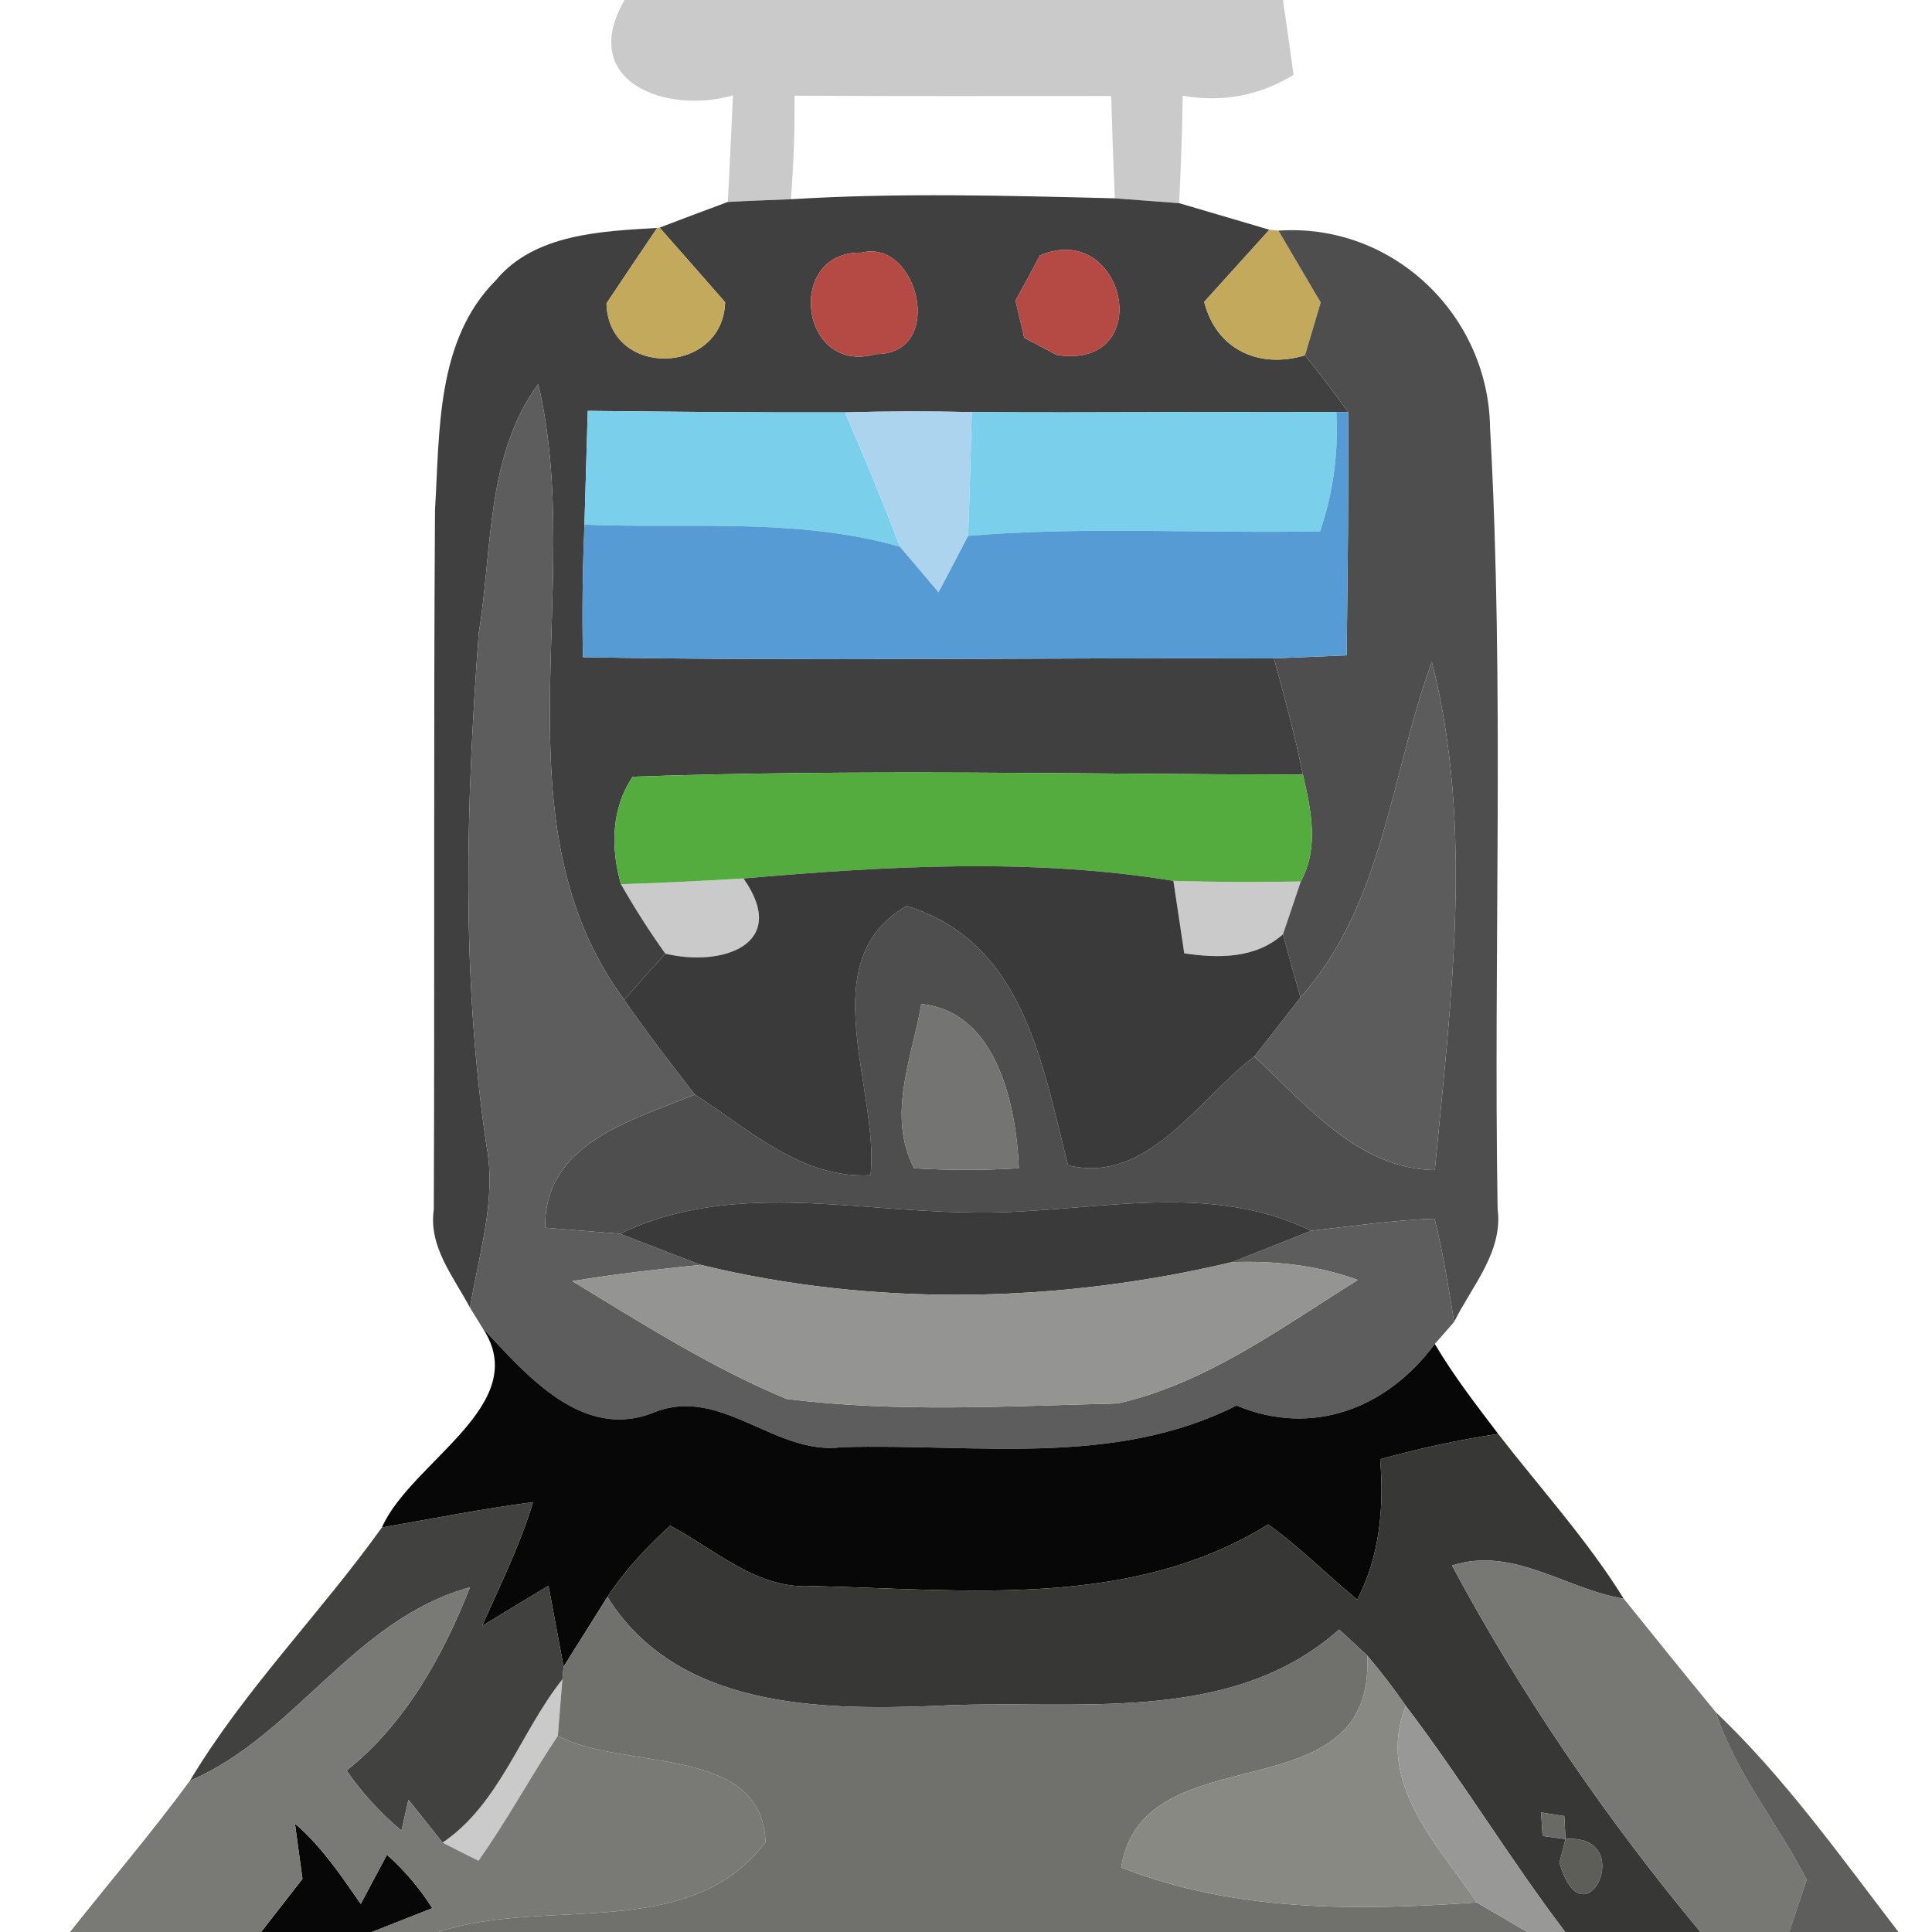 <?xml version="1.0" encoding="UTF-8" ?>
<!DOCTYPE svg PUBLIC "-//W3C//DTD SVG 1.1//EN" "http://www.w3.org/Graphics/SVG/1.1/DTD/svg11.dtd">
<svg width="64pt" height="64pt" viewBox="0 0 64 64" version="1.1" xmlns="http://www.w3.org/2000/svg">
<g id="#cacacaff">
<path fill="#cacaca" opacity="1.00" d=" M 20.69 0.00 L 42.50 0.00 C 42.59 0.62 42.77 1.86 42.85 2.48 C 41.72 3.17 40.49 3.40 39.18 3.17 C 39.16 4.36 39.12 5.54 39.06 6.73 C 38.53 6.69 37.46 6.61 36.93 6.57 C 36.88 5.44 36.84 4.31 36.81 3.18 C 33.32 3.18 29.82 3.19 26.32 3.17 C 26.33 4.32 26.29 5.46 26.20 6.60 C 25.67 6.62 24.63 6.66 24.11 6.69 C 24.17 5.51 24.23 4.33 24.28 3.16 C 22.04 3.80 19.13 2.69 20.69 0.00 Z" />
<path fill="#cacaca" opacity="1.00" d=" M 20.57 29.29 C 21.92 29.25 23.27 29.18 24.63 29.10 C 26.18 31.31 23.89 32.04 22.04 31.59 C 21.51 30.85 21.02 30.08 20.57 29.29 Z" />
<path fill="#cacaca" opacity="1.00" d=" M 38.87 29.18 C 40.28 29.22 41.68 29.23 43.09 29.20 C 42.94 29.64 42.65 30.52 42.50 30.95 C 41.59 31.76 40.36 31.75 39.23 31.58 C 39.14 30.98 38.96 29.78 38.87 29.18 Z" />
<path fill="#cacaca" opacity="1.00" d=" M 14.66 61.04 C 16.56 59.75 17.23 57.39 18.63 55.63 C 18.59 56.09 18.52 57.03 18.48 57.50 C 17.57 58.86 16.80 60.30 15.85 61.64 C 15.55 61.49 14.95 61.19 14.66 61.04 Z" />
</g>
<g id="#404040ff">
<path fill="#404040" opacity="1.00" d=" M 24.11 6.69 C 24.63 6.66 25.67 6.62 26.20 6.60 C 29.78 6.38 33.35 6.48 36.93 6.57 C 37.46 6.61 38.53 6.69 39.06 6.73 C 39.81 6.95 41.31 7.39 42.05 7.61 C 41.51 8.21 40.43 9.40 39.89 10.00 C 40.29 11.58 41.71 12.23 43.23 11.77 C 43.72 12.38 44.20 13.01 44.66 13.65 L 44.27 13.65 C 40.24 13.63 36.22 13.68 32.19 13.65 C 30.79 13.62 29.39 13.62 27.99 13.66 C 25.15 13.67 22.31 13.64 19.47 13.61 C 19.44 14.56 19.39 16.44 19.36 17.38 C 19.30 18.85 19.28 20.31 19.31 21.77 C 26.94 21.91 34.56 21.78 42.20 21.81 C 42.55 23.08 42.90 24.36 43.16 25.66 C 35.76 25.65 28.35 25.47 20.96 25.73 C 20.24 26.78 20.23 28.11 20.57 29.29 C 21.02 30.08 21.51 30.85 22.04 31.59 C 21.70 31.97 21.02 32.73 20.68 33.12 C 16.33 27.23 19.41 19.41 17.83 12.72 C 16.09 15.10 16.32 18.18 15.86 20.96 C 15.44 26.60 15.28 32.31 16.11 37.92 C 16.46 39.74 15.86 41.54 15.57 43.32 C 15.03 42.30 14.19 41.30 14.37 40.07 C 14.40 32.34 14.36 24.62 14.41 16.89 C 14.57 14.29 14.44 11.27 16.43 9.28 C 17.71 7.74 19.94 7.66 21.77 7.55 C 21.35 8.17 20.51 9.42 20.09 10.05 C 20.16 12.55 23.95 12.43 24.02 10.01 C 23.48 9.39 22.40 8.16 21.85 7.54 C 22.42 7.32 23.54 6.90 24.11 6.69 M 28.54 8.37 C 26.00 8.31 26.49 12.45 29.01 11.73 C 31.35 11.75 30.42 7.89 28.54 8.37 M 34.45 8.46 C 34.25 8.84 33.85 9.58 33.64 9.96 L 33.93 11.19 L 35.01 11.76 C 38.34 12.26 37.29 7.27 34.45 8.46 Z" />
</g>
<g id="#c3a95cff">
<path fill="#c3a95c" opacity="1.00" d=" M 21.77 7.55 C 21.79 7.55 21.83 7.54 21.85 7.54 C 22.40 8.16 23.48 9.39 24.02 10.01 C 23.95 12.43 20.16 12.55 20.09 10.05 C 20.51 9.42 21.35 8.17 21.77 7.55 Z" />
<path fill="#c3a95c" opacity="1.00" d=" M 42.05 7.61 C 42.13 7.62 42.28 7.63 42.35 7.64 C 42.70 8.24 43.40 9.43 43.75 10.02 C 43.62 10.46 43.36 11.33 43.23 11.77 C 41.71 12.23 40.29 11.58 39.89 10.00 C 40.43 9.40 41.51 8.21 42.05 7.61 Z" />
</g>
<g id="#b54944ff">
<path fill="#b54944" opacity="1.00" d=" M 28.54 8.37 C 30.42 7.89 31.35 11.75 29.01 11.73 C 26.49 12.45 26.00 8.31 28.54 8.37 Z" />
<path fill="#b54944" opacity="1.00" d=" M 34.45 8.46 C 37.29 7.27 38.34 12.26 35.01 11.76 L 33.93 11.19 L 33.64 9.96 C 33.85 9.58 34.25 8.84 34.45 8.46 Z" />
</g>
<g id="#4e4e4eff">
<path fill="#4e4e4e" opacity="1.00" d=" M 42.35 7.64 C 46.13 7.38 49.31 10.43 49.36 14.17 C 49.84 22.78 49.47 31.42 49.61 40.04 C 49.80 41.46 48.76 42.60 48.17 43.79 C 47.98 42.64 47.81 41.50 47.52 40.37 C 46.15 40.42 44.79 40.62 43.43 40.77 C 39.81 39.01 35.82 40.28 32.00 40.16 C 28.17 40.11 24.16 39.12 20.54 40.87 C 19.92 40.82 18.68 40.72 18.06 40.67 C 18.01 37.88 20.93 37.11 23.02 36.26 C 24.81 37.41 26.56 39.06 28.84 38.93 C 29.13 36.05 26.87 31.81 30.04 30.01 C 33.91 31.21 34.52 35.23 35.38 38.60 C 38.01 39.26 39.70 36.39 41.55 35.00 C 43.28 36.59 44.97 38.72 47.53 38.76 C 48.06 33.20 48.83 27.40 47.43 21.92 C 46.07 25.66 45.83 29.96 43.08 33.04 C 42.93 32.52 42.64 31.48 42.50 30.95 C 42.65 30.52 42.94 29.64 43.09 29.20 C 43.70 28.08 43.43 26.83 43.16 25.66 C 42.90 24.36 42.55 23.08 42.20 21.81 C 42.80 21.79 44.01 21.73 44.61 21.71 C 44.64 19.02 44.68 16.34 44.66 13.65 C 44.20 13.01 43.72 12.38 43.23 11.77 C 43.36 11.33 43.62 10.46 43.75 10.02 C 43.40 9.43 42.70 8.24 42.35 7.64 M 30.52 33.26 C 30.21 35.05 29.37 36.94 30.28 38.70 C 31.44 38.77 32.59 38.77 33.75 38.70 C 33.67 36.62 33.02 33.51 30.52 33.26 Z" />
</g>
<g id="#5d5d5dff">
<path fill="#5d5d5d" opacity="1.00" d=" M 15.86 20.96 C 16.32 18.18 16.09 15.10 17.83 12.72 C 19.41 19.41 16.33 27.23 20.68 33.12 C 21.42 34.19 22.22 35.23 23.02 36.26 C 20.93 37.11 18.01 37.88 18.06 40.67 C 18.68 40.72 19.92 40.82 20.54 40.87 C 21.21 41.13 22.54 41.64 23.21 41.90 C 21.79 42.05 20.37 42.20 18.96 42.44 C 21.26 43.84 23.56 45.30 26.05 46.34 C 29.68 46.80 33.38 46.58 37.03 46.49 C 39.96 45.83 42.46 43.97 44.98 42.40 C 43.64 41.91 42.23 41.76 40.81 41.81 C 41.47 41.55 42.78 41.03 43.43 40.77 C 44.79 40.62 46.15 40.42 47.52 40.37 C 47.81 41.50 47.98 42.64 48.17 43.79 L 47.53 44.52 C 45.95 46.66 43.47 47.61 40.96 46.56 C 36.89 48.62 32.29 47.81 27.89 47.94 C 25.69 48.23 23.91 45.92 21.71 46.77 C 19.32 47.77 17.45 45.56 15.99 44.00 L 15.57 43.32 C 15.86 41.54 16.46 39.74 16.11 37.92 C 15.28 32.31 15.44 26.60 15.86 20.96 Z" />
</g>
<g id="#7ad0eaff">
<path fill="#7ad0ea" opacity="1.00" d=" M 19.47 13.61 C 22.31 13.64 25.15 13.67 27.99 13.66 C 28.63 15.13 29.24 16.61 29.81 18.11 C 26.41 17.14 22.84 17.52 19.36 17.38 C 19.39 16.44 19.44 14.56 19.47 13.61 Z" />
<path fill="#7ad0ea" opacity="1.00" d=" M 32.19 13.65 C 36.22 13.68 40.24 13.63 44.27 13.65 C 44.34 15.02 44.16 16.34 43.73 17.60 C 39.85 17.68 35.95 17.43 32.07 17.75 C 32.12 16.39 32.16 15.02 32.19 13.65 Z" />
</g>
<g id="#acd4eeff">
<path fill="#acd4ee" opacity="1.00" d=" M 27.99 13.66 C 29.39 13.62 30.79 13.62 32.19 13.65 C 32.16 15.02 32.12 16.39 32.07 17.75 C 31.83 18.22 31.34 19.15 31.09 19.62 C 30.77 19.24 30.13 18.49 29.81 18.11 C 29.24 16.61 28.63 15.13 27.99 13.66 Z" />
</g>
<g id="#569bd4ff">
<path fill="#569bd4" opacity="1.00" d=" M 44.27 13.65 L 44.66 13.65 C 44.68 16.34 44.64 19.02 44.61 21.71 C 44.01 21.73 42.80 21.79 42.20 21.81 C 34.56 21.78 26.94 21.91 19.31 21.77 C 19.28 20.31 19.30 18.85 19.36 17.38 C 22.84 17.52 26.41 17.14 29.81 18.11 C 30.13 18.49 30.77 19.24 31.09 19.62 C 31.34 19.15 31.83 18.22 32.07 17.75 C 35.95 17.43 39.85 17.68 43.73 17.60 C 44.16 16.34 44.34 15.02 44.27 13.65 Z" />
</g>
<g id="#5b5c5bff">
<path fill="#5b5c5b" opacity="1.00" d=" M 47.43 21.92 C 48.83 27.40 48.06 33.20 47.53 38.76 C 44.97 38.72 43.28 36.59 41.55 35.00 C 41.93 34.51 42.70 33.53 43.08 33.04 C 45.83 29.96 46.07 25.66 47.43 21.92 Z" />
</g>
<g id="#55ac3eff">
<path fill="#55ac3e" opacity="1.00" d=" M 20.96 25.73 C 28.35 25.47 35.76 25.65 43.16 25.66 C 43.43 26.83 43.70 28.08 43.09 29.20 C 41.68 29.23 40.28 29.22 38.87 29.18 C 34.19 28.41 29.34 28.69 24.63 29.10 C 23.27 29.18 21.92 29.25 20.57 29.29 C 20.23 28.11 20.24 26.78 20.96 25.73 Z" />
</g>
<g id="#3a3a3aff">
<path fill="#3a3a3a" opacity="1.00" d=" M 24.63 29.10 C 29.34 28.69 34.19 28.41 38.87 29.18 C 38.96 29.78 39.14 30.98 39.23 31.58 C 40.36 31.75 41.59 31.76 42.50 30.95 C 42.64 31.48 42.93 32.52 43.08 33.04 C 42.70 33.53 41.93 34.51 41.55 35.00 C 39.70 36.39 38.01 39.26 35.38 38.60 C 34.52 35.23 33.91 31.21 30.04 30.01 C 26.87 31.81 29.13 36.05 28.84 38.93 C 26.56 39.06 24.81 37.41 23.02 36.26 C 22.22 35.23 21.42 34.19 20.68 33.12 C 21.02 32.73 21.70 31.97 22.04 31.59 C 23.89 32.04 26.18 31.31 24.63 29.10 Z" />
<path fill="#3a3a3a" opacity="1.00" d=" M 20.54 40.87 C 24.16 39.12 28.17 40.11 32.00 40.16 C 35.82 40.28 39.81 39.01 43.43 40.77 C 42.78 41.03 41.47 41.55 40.81 41.81 C 35.07 43.17 28.96 43.30 23.21 41.90 C 22.54 41.64 21.21 41.13 20.54 40.87 Z" />
</g>
<g id="#747572ff">
<path fill="#747572" opacity="1.00" d=" M 30.52 33.26 C 33.02 33.51 33.67 36.62 33.75 38.70 C 32.59 38.77 31.44 38.77 30.28 38.70 C 29.37 36.94 30.21 35.05 30.52 33.26 Z" />
</g>
<g id="#949593ff">
<path fill="#949593" opacity="1.00" d=" M 18.96 42.44 C 20.37 42.20 21.79 42.05 23.21 41.90 C 28.96 43.30 35.07 43.17 40.81 41.81 C 42.23 41.76 43.64 41.91 44.98 42.40 C 42.46 43.97 39.96 45.83 37.03 46.49 C 33.38 46.58 29.68 46.80 26.05 46.34 C 23.56 45.30 21.26 43.84 18.96 42.44 Z" />
</g>
<g id="#070707ff">
<path fill="#070707" opacity="1.00" d=" M 15.99 44.00 C 17.45 45.56 19.32 47.77 21.71 46.77 C 23.91 45.92 25.69 48.23 27.89 47.94 C 32.29 47.81 36.89 48.62 40.96 46.56 C 43.47 47.61 45.95 46.66 47.53 44.52 C 48.15 45.57 48.90 46.54 49.63 47.50 C 48.31 47.70 47.01 47.98 45.72 48.34 C 45.85 49.95 45.71 51.54 44.96 52.99 C 43.96 52.17 43.06 51.25 42.01 50.50 C 37.46 53.31 32.02 52.66 26.93 52.54 C 25.09 52.67 23.71 51.34 22.20 50.54 C 21.42 51.25 20.70 52.02 20.12 52.90 C 19.76 53.48 19.03 54.63 18.67 55.21 C 18.55 54.54 18.29 53.20 18.17 52.53 C 17.62 52.86 16.52 53.52 15.97 53.86 C 16.57 52.51 17.23 51.18 17.66 49.76 C 15.98 49.98 14.32 50.31 12.65 50.60 C 13.62 48.41 17.67 46.53 15.99 44.00 Z" />
<path fill="#070707" opacity="1.00" d=" M 9.77 60.41 C 10.65 61.16 11.29 62.12 11.95 63.07 L 12.82 61.44 C 13.40 61.96 13.90 62.55 14.32 63.21 L 12.32 64.00 L 8.65 64.00 C 8.99 63.56 9.68 62.68 10.02 62.24 L 9.77 60.41 Z" />
</g>
<g id="#373736ff">
<path fill="#373736" opacity="1.00" d=" M 45.72 48.34 C 47.01 47.98 48.31 47.70 49.63 47.50 C 51.03 49.31 52.58 51.01 53.79 52.96 C 51.86 52.64 50.13 51.21 48.10 51.86 C 50.41 56.17 53.20 60.24 56.33 64.00 L 51.85 64.00 C 50.00 61.56 48.42 58.94 46.57 56.51 C 46.17 55.93 45.74 55.37 45.29 54.84 C 45.06 54.62 44.60 54.20 44.36 53.98 C 40.70 57.23 35.48 56.26 31.00 56.51 C 27.13 56.66 22.43 56.59 20.12 52.90 C 20.70 52.02 21.42 51.25 22.20 50.54 C 23.71 51.34 25.09 52.67 26.93 52.54 C 32.02 52.66 37.46 53.31 42.01 50.50 C 43.06 51.25 43.96 52.17 44.96 52.99 C 45.71 51.54 45.85 49.95 45.72 48.34 M 51.05 60.04 L 51.10 60.82 L 51.86 60.92 L 51.82 60.16 L 51.05 60.04 C 50.29 59.25 50.29 59.25 51.05 60.04 M 51.86 60.92 L 51.66 61.70 C 52.47 64.52 54.29 60.74 51.86 60.92 Z" />
</g>
<g id="#3a3a37f6">
<path fill="#3a3a37" opacity="0.96" d=" M 12.65 50.60 C 14.32 50.31 15.98 49.98 17.66 49.76 C 17.23 51.18 16.57 52.51 15.97 53.86 C 16.52 53.52 17.62 52.86 18.17 52.53 C 18.29 53.20 18.55 54.54 18.67 55.21 L 18.63 55.63 C 17.23 57.39 16.56 59.75 14.66 61.04 C 14.38 60.68 13.81 59.97 13.53 59.62 L 13.30 60.64 C 12.60 60.06 12.00 59.40 11.48 58.65 C 13.42 57.12 14.68 54.84 15.57 52.58 C 11.72 53.64 9.78 57.50 6.29 58.99 C 8.10 55.97 10.61 53.45 12.65 50.60 Z" />
</g>
<g id="#777873ff">
<path fill="#777873" opacity="1.00" d=" M 48.10 51.86 C 50.13 51.21 51.86 52.64 53.79 52.96 C 54.80 54.21 55.81 55.47 56.84 56.72 C 57.50 58.75 58.89 60.39 59.85 62.27 C 59.71 62.70 59.41 63.57 59.27 64.00 L 56.33 64.00 C 53.20 60.24 50.41 56.17 48.10 51.86 Z" />
</g>
<g id="#797a75ff">
<path fill="#797a75" opacity="1.00" d=" M 6.29 58.99 C 9.78 57.50 11.72 53.64 15.57 52.58 C 14.68 54.84 13.42 57.12 11.48 58.65 C 12.00 59.40 12.60 60.06 13.30 60.64 L 13.53 59.62 C 13.81 59.97 14.38 60.68 14.66 61.04 C 14.95 61.19 15.55 61.49 15.85 61.64 C 16.80 60.30 17.57 58.86 18.48 57.50 C 20.66 58.67 25.23 57.76 25.36 61.02 C 22.82 64.38 18.07 62.81 14.53 64.00 L 12.32 64.00 L 14.32 63.21 C 13.90 62.55 13.40 61.96 12.82 61.44 L 11.95 63.07 C 11.29 62.12 10.65 61.16 9.77 60.41 L 10.02 62.24 C 9.68 62.68 8.99 63.56 8.65 64.00 L 2.32 64.00 C 3.64 62.33 5.03 60.71 6.29 58.99 Z" />
</g>
<g id="#70716cff">
<path fill="#70716c" opacity="1.00" d=" M 20.12 52.90 C 22.43 56.59 27.13 56.66 31.00 56.51 C 35.48 56.26 40.70 57.23 44.36 53.98 C 44.60 54.20 45.06 54.62 45.29 54.84 C 45.57 60.23 37.86 57.32 37.14 61.86 C 40.89 63.34 44.96 63.30 48.92 63.02 C 49.33 63.26 50.17 63.75 50.59 64.00 L 14.53 64.00 C 18.07 62.81 22.82 64.38 25.36 61.02 C 25.23 57.76 20.66 58.67 18.48 57.50 C 18.52 57.03 18.59 56.09 18.63 55.63 L 18.67 55.21 C 19.03 54.63 19.76 53.48 20.12 52.90 Z" />
</g>
<g id="#888983ff">
<path fill="#888983" opacity="1.00" d=" M 45.29 54.84 C 45.74 55.37 46.17 55.93 46.57 56.51 C 45.56 59.04 47.61 61.08 48.92 63.02 C 44.96 63.30 40.89 63.34 37.14 61.86 C 37.86 57.32 45.57 60.23 45.29 54.84 Z" />
</g>
<g id="#989896fe">
<path fill="#989896" opacity="1.00" d=" M 48.92 63.02 C 47.61 61.08 45.56 59.04 46.57 56.51 C 48.42 58.94 50.00 61.56 51.85 64.00 L 50.59 64.00 C 50.17 63.75 49.33 63.26 48.92 63.02 Z" />
</g>
<g id="#3e3e3cd3">
<path fill="#3e3e3c" opacity="0.83" d=" M 56.84 56.72 C 59.13 58.90 60.97 61.50 62.89 64.00 L 59.27 64.00 C 59.41 63.57 59.71 62.70 59.85 62.27 C 58.89 60.39 57.50 58.75 56.84 56.72 Z" />
</g>
<g id="#62625aff">
<path fill="#62625a" opacity="1.00" d=" M 51.05 60.04 C 50.29 59.25 50.29 59.25 51.05 60.04 Z" />
</g>
<g id="#6a6a65ff">
<path fill="#6a6a65" opacity="1.00" d=" M 51.05 60.04 L 51.82 60.16 L 51.86 60.92 L 51.10 60.82 L 51.05 60.04 Z" />
</g>
<g id="#5d5e58ff">
<path fill="#5d5e58" opacity="1.00" d=" M 51.86 60.92 C 54.29 60.74 52.47 64.52 51.66 61.70 L 51.86 60.92 Z" />
</g>
</svg>
